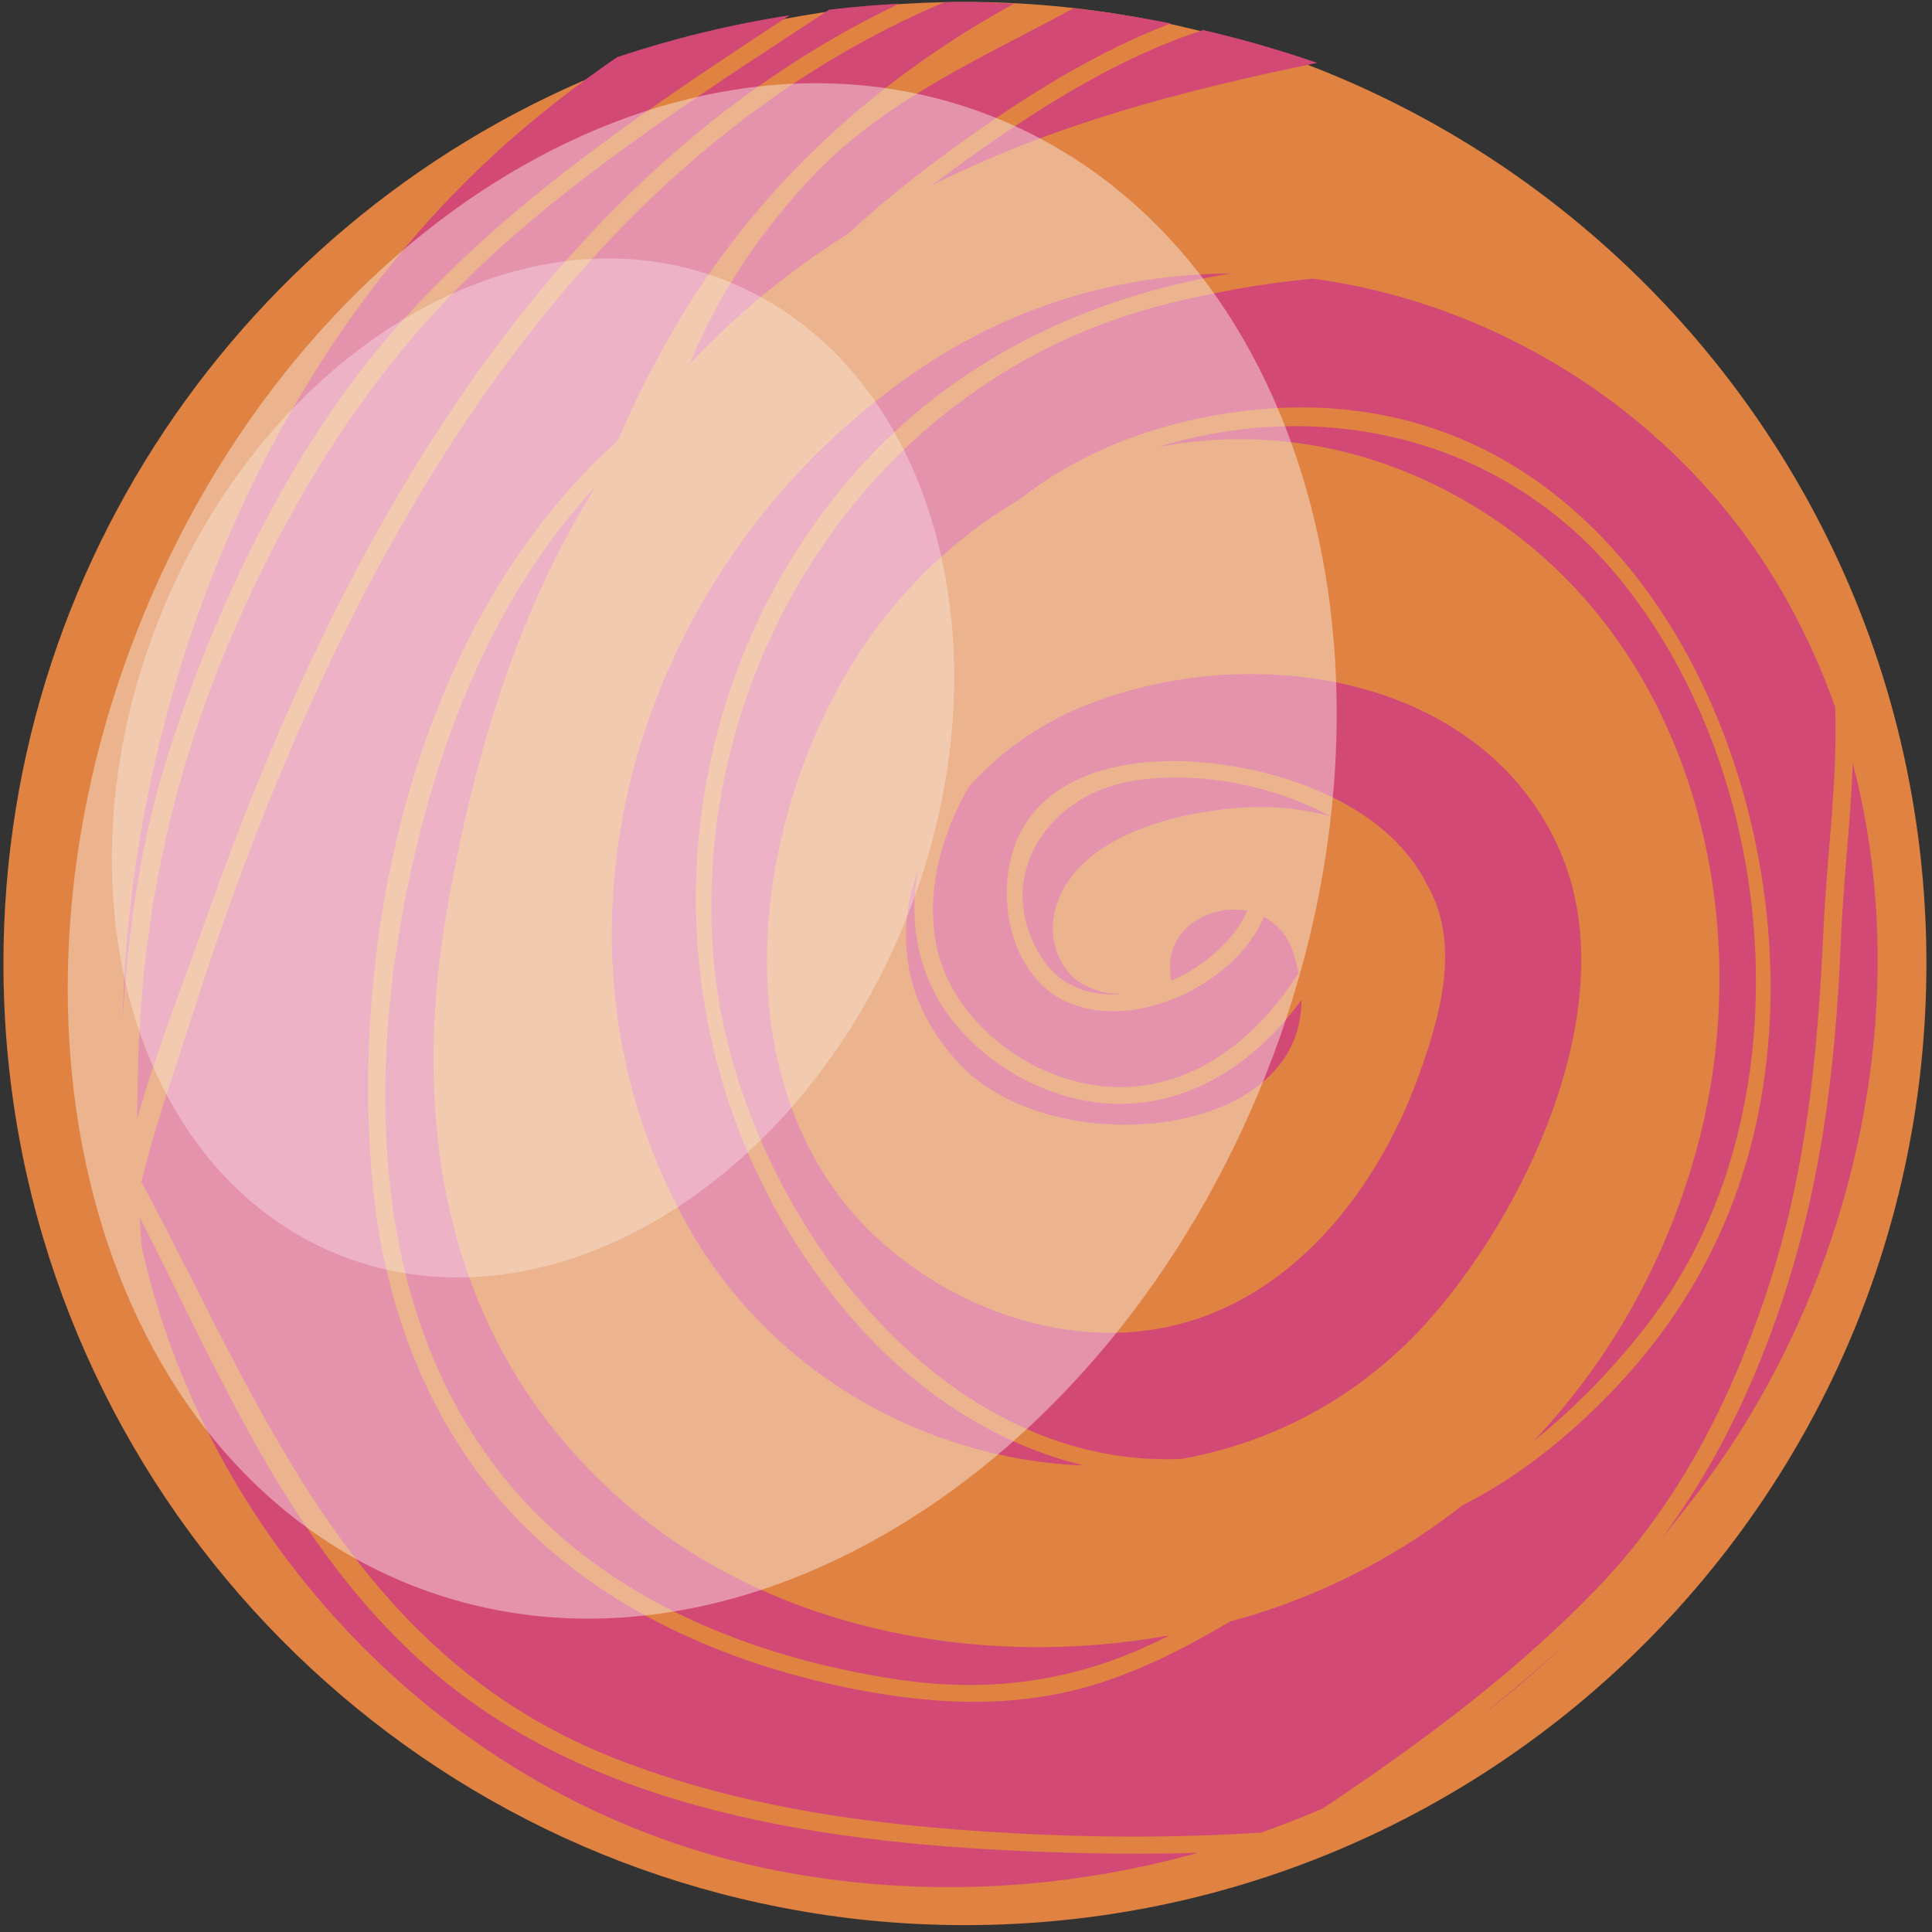<svg version="1.2" xmlns="http://www.w3.org/2000/svg" viewBox="0 0 900 900" width="900" height="900">
	<rect x="0" y="0" width="900" height="900" fill="#333333" stroke="none"/>
	<title>OBJECTS</title>
	<style>
		.s0 { fill: #df8242 } 
		.s1 { fill: #d34975 } 
		.s2 { opacity: .4;mix-blend-mode: overlay;fill: #ffffff } 
		.s3 { opacity: .3;mix-blend-mode: overlay;fill: #ffffff } 
	</style>
	<g id="OBJECTS">
		<g id="&lt;Group&gt;">
			<g id="-e-">
				<path id="&lt;Path&gt;" class="s0" d="m897.4 448.8c0 247.4-200.5 448-447.9 448-29.2 0-57.7-2.8-85.3-8.2-206.6-39.8-362.6-221.5-362.6-439.8 0-195.9 125.9-362.6 301.2-423.3 46-15.9 95.3-24.6 146.7-24.6 54.2 0 106.1 9.7 154.1 27.2 64.6 23.7 122.2 61.8 169 110.5 77.3 80.5 124.8 189.8 124.8 310.2z"/>
				<g id="&lt;Group&gt;">
					<path id="&lt;Path&gt;" class="s1" d="m456.6 69.9c-7.4 5.2-14.9 10.7-22.5 16.5 56.2-28.4 116.1-44.1 179.5-57.1-17.3-6-35-11.1-53.1-15.3-37.7 12.1-73.5 34.5-103.9 55.9z"/>
					<path id="&lt;Path&gt;" class="s1" d="m395.8 108.3c16.7-15.6 34.9-29.6 52.2-42.1 28.6-20.5 62-41.8 97.4-55.3-14.9-2.9-30-5.4-45.4-7-41.2 22.4-84.8 41.3-118 74.7-2.6 2.6-5 5.3-7.5 7.9-20.8 22.8-41.1 52.2-53 82.9 12.3-13.1 25.7-25.6 40.6-37.3 11.1-8.7 22.3-16.5 33.7-23.8z"/>
					<path id="&lt;Path&gt;" class="s1" d="m80.4 344.9c17.7-53.4 42.4-107.4 74.5-154.2 53.4-78.1 133.7-131.6 213-183.6-27.7 4.3-54.6 10.9-80.4 19.5-18.5 12.7-35.7 26.1-51.5 40.1-113.3 100.6-175.6 258.9-178.9 408.9 2.6-44.3 9-87.7 23.3-130.7z"/>
					<path id="&lt;Path&gt;" class="s1" d="m507.3 863.3c-100.5-2.3-214.9-13.5-296.1-76.8-72.1-56.2-105.9-141-146.2-219.6 0.3 4.7 0.6 9.3 1 13.9 31.2 140.3 146.2 261.4 295.9 290.6 65.6 12.8 132.7 9.4 196.2-8.3-16.9 0.5-33.9 0.6-50.8 0.2z"/>
					<path id="&lt;Path&gt;" class="s1" d="m863.1 355.6c-1.1 28-4.5 56.1-5.6 83.3-2.5 60.7-9.5 116.7-29.8 174.5-12.9 36.8-30.2 71.9-53.6 103.2q8.9-10.9 17.6-22.3c71.3-94.5 101.5-224.2 71.4-338.7z"/>
					<path id="&lt;Path&gt;" class="s1" d="m854.9 329.4c-8.4-23.7-19.5-46.6-33.6-68.1-47.6-72.2-126.3-120.3-209.7-131.5-23.8 2.2-46.9 6.6-66.5 11.4-141 34.5-225.6 172.5-212.4 308.8 10.5 107.3 100.8 235 217.8 229.6 43.5-7.8 84.9-29.6 117.3-67.1 46.1-53.5 88.7-147.5 58.9-216.1-35.9-82.5-144.7-99.3-223-67-20 8.2-38.2 21.3-52.4 37.1-12.5 22-19.2 46.1-15.8 70 5.5 38.4 45.4 69.4 85.3 69.9 36.9 0.4 65.8-24.2 84.1-53.1-0.6-3.2-1.4-6.5-2.6-9.9-2.6-7.9-7.6-13.1-13.5-16.3-12.6 29.9-56.2 52-87.9 41.2-32.3-11-39.6-56.9-24.1-83.1 16.6-28 55-32.9 85.2-29.9 34.1 3.4 73.5 16.8 94.8 44.2 3.1 3.9 5.8 8.1 8 12.6 16.2 28.1 5.8 62.6-4.8 91.4-17.9 48.2-54.1 97-107.2 112.4-49.6 14.4-104.3-3.9-141.4-36.6-83.8-74.2-60.8-217.9 4.5-296.4 17.4-20.8 37.5-37.7 59.3-50.4 29.4-23.3 66.3-36.4 103.9-41 168.1-20.7 254.6 151.3 245 289.6-4.6 66.9-30.4 125.3-79.1 173.1-17.8 17.6-39.7 35-63.7 47-28.4 22.3-61.2 39.9-97.9 51.2-3.4 1.1-6.9 1.9-10.3 2.9-18.1 10.8-36.8 20.5-56.8 27.4-39.3 13.6-79.4 11.9-119.6 3.9-58.9-11.8-116-37.1-157.1-80.4-40.5-42.8-60.8-98.5-66.1-155.6-10.7-117.2 21-261.7 114.1-345.1 9.9-22.4 21-44.3 34.3-65.3 37.4-58.7 89.2-104.9 150.5-138.5-8.6-0.4-17.2-0.8-25.9-0.8-2.3 0-4.5 0.1-6.7 0.2-113.4 48-195.2 142.3-253.7 245.3-30.6 53.7-55.4 110.3-76.6 168.1-10.2 27.7-19 55.8-28.2 83.9-5.6 17.1-11.2 34.5-15.4 52.2 55.8 104.1 97.4 219.6 219.2 268 63.3 25.2 131.6 33 199.5 36 34.3 1.5 68.7 1.3 102.9-0.9 9.5-3.4 18.9-7 28.1-11q0.4-0.2 0.8-0.4c46.3-30.8 92.9-65.5 130.4-105.4 35.4-37.7 58.6-83.3 75-131.4 19.6-57.5 25-113.6 27.7-173.8 1.6-33.3 6.6-68.3 5.4-102.3z"/>
					<path id="&lt;Path&gt;" class="s1" d="m96 428c58.8-166.4 153.1-345.1 322.9-426.3q-16.5 0.9-32.6 2.8c-50.4 33.1-101.4 65.7-146.8 105.1-52.4 45.4-89.5 98.4-119.2 159.6-34.2 70.3-52.6 141.2-55.7 218.7-0.4 11.1-0.6 22.2-0.7 33.3 9.1-31.9 21.5-63.4 32.1-93.2z"/>
					<path id="&lt;Path&gt;" class="s1" d="m690.8 798.7c13.2-10 25.7-20.9 37.7-32.3-12 11.1-24.7 21.9-37.7 32.3z"/>
					<path id="&lt;Path&gt;" class="s1" d="m319.1 568.8c38.8 70.6 111.8 111.1 185.9 113.9-39.7-9.5-76.1-32.8-105.1-65.1-98-109.2-100.8-275.1-8.9-388.8 44.8-55.4 107.5-88.4 178.7-100.8 1.2-0.2 2.6-0.4 3.9-0.6-49.3 0.2-98.8 13.7-143.3 43.2-131.1 87.2-186.8 260.5-111.2 398.2z"/>
					<path id="&lt;Path&gt;" class="s1" d="m714.4 671.3c21.1-16.8 39.5-36.7 53.3-54.7 75.2-97.5 62.7-256.2-15.1-349.3-51-60.9-130.7-82.1-208-60.6-1.6 0.4-3.1 1-4.7 1.5 49.9-9.6 103.1-0.3 151.3 30.4 95.9 61.1 126.5 184.6 101.4 288.1-13.4 54.9-40.3 104.6-78.2 144.6z"/>
					<path id="&lt;Path&gt;" class="s1" d="m447.4 496.1c42.8 45.1 158.9 35.7 158.9-30.3-19.4 26.6-47.7 47.6-82.8 48.4-37.5 0.9-76.7-23.9-90.8-57.4-7.1-16.8-8.2-34.3-5-51.6-10.8 29.6-7.2 62.5 19.7 90.9z"/>
					<path id="&lt;Path&gt;" class="s1" d="m581.1 424.3c-18.5-3.7-40.3 9.7-35.4 32.6 15.8-7.1 29.5-19.3 35.4-32.6z"/>
					<path id="&lt;Path&gt;" class="s1" d="m619.9 380.3c-27.5-14.8-62.1-21.4-92.4-16.5-40.4 6.6-65.9 46.4-41.7 83.1 8.6 12.9 22.3 17.3 36.8 16.2-4.9-0.3-8.8-0.8-9.5-1.1-9.7-3.3-13.8-5.5-18.6-14-6.9-12.1-4.5-26.3 3-37.3 16.4-24.3 55.2-33 82.8-34.6 12.8-0.7 26.6 0.6 39.6 4.2z"/>
					<path id="&lt;Path&gt;" class="s1" d="m277.6 226.5c-40.6 43.3-65.7 99.6-80.5 155.8-29.2 110.2-30.8 249.6 63 332.5 43.3 38.2 100.2 58.8 157.6 67.5 41 6.2 79.9 1.6 117.4-15.8 3.3-1.5 6.5-3.1 9.8-4.7-88.9 16.1-186.6-2.7-254.5-62.1-83.1-72.6-100.1-175.3-81.8-278.1 12.6-71 32.7-137.2 69-195.1z"/>
				</g>
				<path id="&lt;Path&gt;" class="s2" d="m589.8 500.3c-74.7 188.9-252.9 295.6-398 238.2-145.1-57.4-202.1-257.1-127.4-446 74.7-188.9 252.9-295.6 398-238.2 145.1 57.4 202.2 257.1 127.4 446z"/>
				<path id="&lt;Path&gt;" class="s3" d="m422.7 426.7c-49.6 125.4-167.9 196.2-264.2 158.1-96.3-38.1-134.2-170.6-84.6-296 49.6-125.4 167.9-196.2 264.2-158.1 96.3 38.1 134.2 170.6 84.6 296z"/>
			</g>
		</g>
	</g>
</svg>